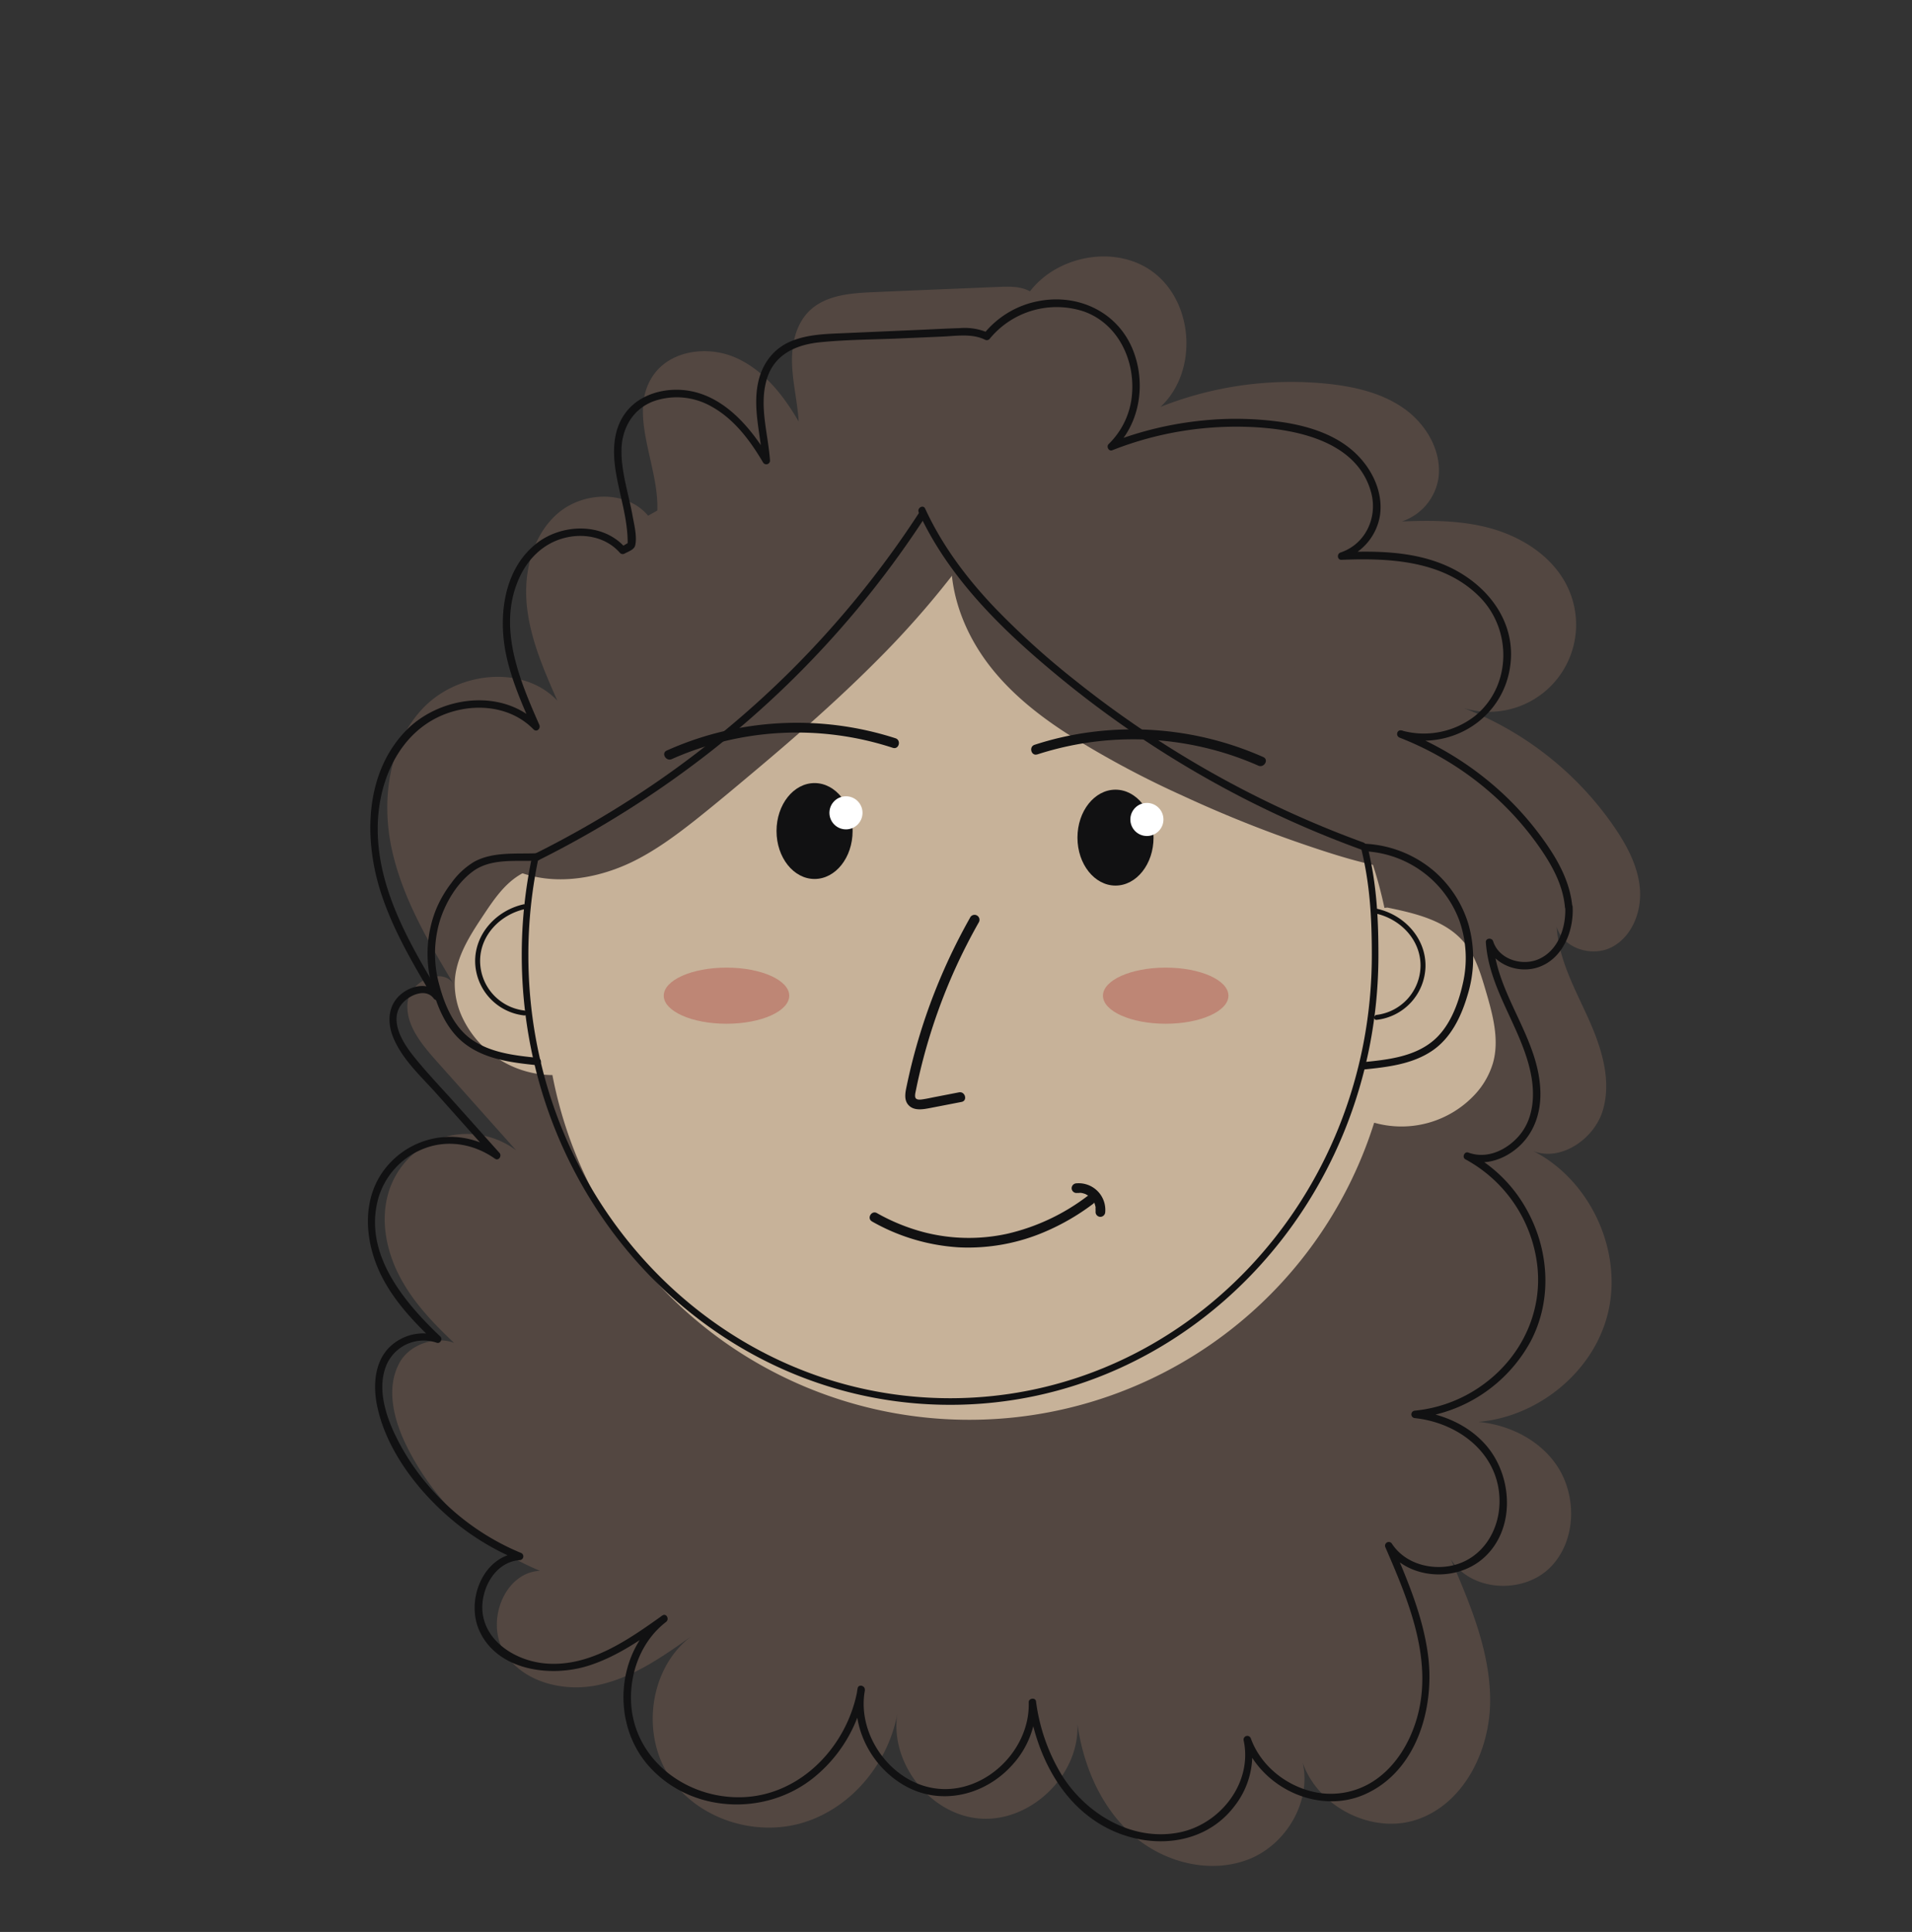 <svg xmlns="http://www.w3.org/2000/svg" viewBox="0 0 579 585">
    <rect x="0" y="0" width="579" height="585" fill="#333333" stroke="none"/>
    <defs>
        <style>
            .cls-1 {
                fill: #534741;
            }

            .cls-2 {
                fill: #c7b299;
            }

            .cls-3 {
                fill: #be8675;
            }

            .cls-4 {
                fill: none;
                stroke: #111112;
                stroke-miterlimit: 10;
                stroke-width: 2px;
            }

            .cls-5 {
                fill: #111112;
            }

            .cls-6 {
                fill: #fff;
            }
        </style>
    </defs>
    <g id="Calque_2" data-name="Calque 2">
        <path class="cls-1"
            d="M496.62,269.38c-.48-6.8-3.78-13.07-7.61-18.71a98.22,98.22,0,0,0-45.73-36.25,26.39,26.39,0,0,0,31.91-35.57C471,168.92,461,162.42,450.5,159.74c-8.46-2.17-17.26-2.21-26-1.83a16.51,16.51,0,0,0,11.1-13.15c1.08-8.13-3.67-16.24-10.35-21s-15-6.68-23.14-7.54a107.41,107.41,0,0,0-50.7,7c11.46-10.63,10.2-31.77-2.45-41-11.25-8.18-28.72-4.86-37.06,6-2.79-1.54-6.21-1.48-9.42-1.34L273.2,88.09l-8.71.38c-6.91.29-14.51.87-19.44,5.72-4.15,4.08-5.4,10.32-5.19,16.13s1.65,11.52,2,17.33c-4.64-8-10.65-15.62-19.08-19.34s-19.66-2.28-24.92,5.28c-8,11.49,1.74,27.14,1.19,41l-2.79,1.57c-6.5-7.8-19.67-7.35-27.35-.7s-10.37,17.68-9.38,27.79,5.14,19.6,9.24,28.9c-10.45-11-30.2-8.73-40.67,2.29s-12.68,27.92-9.44,42.77c3.2,14.63,10.94,27.79,18.64,40.65-3.43-5.07-13.08-.85-13.85,5.56-.79,6.63,4,12.51,8.4,17.5l24.45,27.41a24.77,24.77,0,0,0-37.63,10c-4.11,9.43-2,20.66,3.13,29.6,4,7.12,9.74,13.07,15.71,18.72-5.45-2.17-13.37.32-16.48,5.91-4.24,7.63-1.85,17.24,2,25.09a78.54,78.54,0,0,0,40.49,38c-10.73.47-16.43,15.24-10.93,24.46s17.93,12.35,28.44,10.15,19.61-8.58,28.36-14.81c-12.46,9.36-15.32,28.8-7,42s26.15,19,41,14.4,26.1-18.57,28.53-34c-3.08,15.19,9.34,31.63,24.79,32.82S327,537.48,326.27,522c1.77,12.67,7.09,25.22,16.7,33.66s23.91,12.05,35.71,7.12c11.07-4.63,18.49-17.54,15.79-29.06,4.68,13.48,21.18,21.91,34.78,17.2,14.14-4.89,21.95-20.88,22-35.84s-6-29.19-11.89-42.92c6.06,9.74,21.69,10.65,29.9,2.64s8.48-22.22,1.82-31.56c-5.33-7.47-14.23-11.81-23.42-12.68,17.8-1.5,34.43-14.72,39.05-32.11,5.06-19.05-4.87-40.91-22.35-49.89,8.19,3.24,18.36-3.55,21-12.29,2.8-9.32-.49-19.33-4.51-28.19s-8.9-17.71-9.43-27.43c1.84,6.56,10.73,9.3,16.75,6.11S497.1,276.18,496.62,269.38Z" />
        <path class="cls-2"
            d="M449.87,299.83c-1.51-5.13-3.11-10.43-6.56-14.53-5.57-6.61-14.7-8.73-23.17-10.48l-.9.09a128.53,128.53,0,0,0-247.86-13.46c-5.14.1-10.14,1-14.42,3.73-4.51,2.89-7.6,7.48-10.57,11.94-4.18,6.27-8.51,13-8.69,20.53A23.93,23.93,0,0,0,140,308.07a30.36,30.36,0,0,0,26.59,17.45h.69A128.53,128.53,0,0,0,416.12,340l.15,0a30.37,30.37,0,0,0,30.56-8.79,24.07,24.07,0,0,0,5.26-9.27C454.15,314.77,452,307.07,449.87,299.83Z" />
        <ellipse class="cls-3" cx="353" cy="301.5" rx="19" ry="8.5" />
        <ellipse class="cls-3" cx="220" cy="301.5" rx="19" ry="8.5" />
        <path class="cls-1" d="M290.34,162.73a1.5,1.5,0,0,0,0-3,1.5,1.5,0,0,0,0,3Z" />
        <path class="cls-1"
            d="M290.33,161.67c-3.09,14.22,2.47,29.29,11.73,40.52s21.83,19.2,34.59,26.2a370.13,370.13,0,0,0,65.21,28c13.1,4.2,27,7.69,40.51,5.29l-8.12-10.6c-16.72-21.81-34.05-44.18-57.8-58C348.4,176.74,314.7,174.16,282.31,172" />
        <path class="cls-1"
            d="M288.89,161.27c-2.55,12,.67,24.48,7,34.83,6.56,10.74,16.39,19,26.84,25.79a285.12,285.12,0,0,0,35.29,19,376.71,376.71,0,0,0,38.56,15.39c14.8,5,30.46,9.6,46.19,6.88a1.5,1.5,0,0,0,.9-2.2c-15.43-20.13-30.42-41.32-50.09-57.62a119.66,119.66,0,0,0-31.78-19,168,168,0,0,0-36.58-9.6c-14.21-2.24-28.56-3.28-42.9-4.25-1.92-.13-1.92,2.87,0,3,24.94,1.69,50.37,3.49,74.08,12a115.48,115.48,0,0,1,32.13,17.64,180.49,180.49,0,0,1,25.84,25.42c9.35,11,18,22.52,26.71,33.94l.9-2.2c-13.59,2.34-27.29-1.29-40.16-5.43a366.88,366.88,0,0,1-37.61-14.4,331.41,331.41,0,0,1-34.91-18c-10.34-6.19-20.42-13.52-27.7-23.27-7.84-10.48-12.59-24-9.81-37.11.4-1.89-2.49-2.69-2.89-.8Z" />
        <path class="cls-1"
            d="M151.4,258.64c9.56,6.93,22.82,6.86,33.88,2.76s20.44-11.69,29.55-19.19c21.73-17.89,43.34-36.12,62-57.24s34.25-45.34,42.32-72.31c.68-2.24,1.24-4.87-.12-6.78-1.22-1.71-3.64-2.19-5.68-1.69a15.53,15.53,0,0,0-5.47,3c-45,33.77-84.58,74.24-123.91,114.52-9.7,9.93-19.77,20.52-23.14,34" />
        <path class="cls-1"
            d="M150.37,260.42c12,8.56,28.12,6.75,40.76.72,7-3.35,13.31-8,19.37-12.77,6.3-5,12.48-10.2,18.64-15.38,12.55-10.55,24.88-21.39,36.43-33a274.52,274.52,0,0,0,30.16-35.67,187.48,187.48,0,0,0,21.56-39.95q2-5.28,3.68-10.72c1-3.39,1.71-7.58-1.44-10.11-2.92-2.35-6.9-1.73-9.95,0-3.42,2-6.51,4.72-9.63,7.13-13,10-25.51,20.59-37.72,31.52s-24.11,22.24-35.81,33.72S203.3,199,191.88,210.66c-5.46,5.58-11,11.08-16.29,16.84-4.92,5.39-9.6,11.16-13,17.68a47.85,47.85,0,0,0-3.84,10c-.65,2.57,3.31,3.66,4,1.1,3.53-13.79,13.95-24.2,23.58-34.07,11.09-11.35,22.18-22.7,33.41-33.91s22.49-22.16,34.07-32.89,23.5-21.25,35.76-31.28q9.14-7.45,18.55-14.57c2.18-1.64,5.45-4.61,8.4-3.12,2.77,1.39.36,6.51-.3,8.55a171.21,171.21,0,0,1-18.7,39.19,242.9,242.9,0,0,1-27.34,35A434,434,0,0,1,236,221.8c-6,5.16-12,10.23-18.11,15.26-5.85,4.85-11.66,9.8-17.92,14.12-11.23,7.76-25.11,13.67-38.91,9.8a27.41,27.41,0,0,1-8.58-4.11c-2.16-1.55-4.21,2-2.07,3.55Z" />
    </g>
    <g id="Calque_1" data-name="Calque 1">
        <path class="cls-4"
            d="M413,256c2.78,11.06,3.42,21.22,3.42,33.2,0,74.66-57.62,135.19-128.69,135.19S159,363.86,159,289.2a141.68,141.68,0,0,1,3.28-30.44" />
        <ellipse class="cls-5" cx="337.8" cy="253.64" rx="11.52" ry="14.52" />
        <path class="cls-5"
            d="M314.1,228.45a94.28,94.28,0,0,1,52.51-1.61,92,92,0,0,1,14.43,5c1.75.78,3.28-1.8,1.52-2.59a97.64,97.64,0,0,0-54-7.32,94,94,0,0,0-15.26,3.6c-1.83.6-1,3.5.8,2.9Z" />
        <ellipse class="cls-5" cx="246.67" cy="251.64" rx="11.52" ry="14.52" />
        <path class="cls-5"
            d="M271.17,223.55a97.29,97.29,0,0,0-54.53-1.5,96.21,96.21,0,0,0-14.73,5.22c-1.76.78-.23,3.37,1.52,2.59a93.39,93.39,0,0,1,66.94-3.41c1.84.6,2.63-2.3.8-2.9Z" />
        <circle class="cls-6" cx="256.18" cy="246.13" r="5.01" />
        <circle class="cls-6" cx="347.31" cy="248.14" r="5.01" />
        <path class="cls-5"
            d="M293.83,277.76a178.68,178.68,0,0,0-12.94,28.41q-2.56,7.27-4.49,14.76c-.64,2.49-1.22,5-1.75,7.51-.43,2.06-1.12,4.62.58,6.31s4.38,1.16,6.52.75l9.44-1.83c1.89-.37,1.09-3.27-.8-2.9l-7.31,1.42c-1.13.22-2.26.48-3.4.65-.63.1-1.82.32-2.32-.22s-.13-1.82,0-2.49c.24-1.18.49-2.37.76-3.55.52-2.29,1.08-4.56,1.69-6.83a173.23,173.23,0,0,1,9.4-26.32q3.28-7.23,7.2-14.15a1.5,1.5,0,0,0-2.59-1.52Z" />
        <path class="cls-5"
            d="M264.05,369.86a60.61,60.61,0,0,0,26.39,7.85,58.94,58.94,0,0,0,26.29-4.85,69.33,69.33,0,0,0,14.3-8.34c1.49-1.12,0-3.66-1.48-2.53a63.78,63.78,0,0,1-24.48,11.59,54.37,54.37,0,0,1-25.52-.52,59.66,59.66,0,0,1-14-5.73c-1.65-.92-3.13,1.61-1.48,2.53Z" />
        <path class="cls-5"
            d="M326.06,361.23q.35,0,.69,0a2.21,2.21,0,0,1,.68,0c-.33-.12,0,0,.07,0l.33.07a6.36,6.36,0,0,1,.66.2.93.93,0,0,1,.33.12l-.09,0,.16.07q.3.15.6.33l.29.19c.07.05.35.18.07.05a2,2,0,0,1,.51.46,2.5,2.5,0,0,1,.46.51c-.12-.22,0,0,.05.07l.19.28c.12.2.23.4.33.61s.2.38,0,.07a3,3,0,0,1,.12.32,4.58,4.58,0,0,1,.19.66,1.27,1.27,0,0,1,.06.28s.07.42,0,.2,0,.16,0,.2,0,.23,0,.35a4.63,4.63,0,0,1,0,.74,1.48,1.48,0,0,0,1.47,1.46,1.5,1.5,0,0,0,1.46-1.46,8.07,8.07,0,0,0-8.71-8.69,1.5,1.5,0,0,0-1.46,1.47,1.47,1.47,0,0,0,1.46,1.46Z" />
        <path class="cls-5"
            d="M413.46,257.78a32.27,32.27,0,0,1,28.43,20.87A34.22,34.22,0,0,1,442.94,298c-1.35,6-3.88,12.74-8.65,16.9-5.85,5.1-14.05,6-21.45,6.72-1.43.15-1.44,2.4,0,2.25,7.18-.74,14.75-1.55,20.88-5.71,5.73-3.89,8.83-10.47,10.72-16.94a37.75,37.75,0,0,0,.26-21.3,34.42,34.42,0,0,0-10.39-16.11,34.79,34.79,0,0,0-20.85-8.31c-1.45-.08-1.45,2.17,0,2.25Z" />
        <path class="cls-5"
            d="M416.71,276.64c7.36,1.68,13.43,7.87,13.46,15.68a15.14,15.14,0,0,1-13.31,15c-.94.12-.95,1.62,0,1.5a16.67,16.67,0,0,0,14.81-16.09c.19-8.6-6.42-15.68-14.56-17.52-.94-.22-1.34,1.23-.4,1.44Z" />
        <path class="cls-5"
            d="M162.5,258.37c-6.25.27-13.09-.53-18.82,2.53a22.93,22.93,0,0,0-7,6.49,35,35,0,0,0-4.87,8.58,36.32,36.32,0,0,0-1.43,20.89c1.42,6.64,4.29,14.12,9.64,18.59,6.36,5.32,14.79,6.3,22.73,7.12,1.44.15,1.43-2.1,0-2.25-6.72-.69-13.79-1.46-19.57-5.3-5.54-3.69-8.42-10.35-10.09-16.57a35,35,0,0,1,.1-19.62c1.75-5.6,5.24-11.48,10.05-15,5.47-4,12.94-2.94,19.29-3.21,1.44-.07,1.45-2.32,0-2.26Z" />
        <path class="cls-5"
            d="M158.45,273.86c-8.13,1.85-14.74,8.92-14.56,17.53a16.68,16.68,0,0,0,14.81,16.09c1,.12,1-1.39,0-1.5a15.15,15.15,0,0,1-13.31-15c0-7.81,6.1-14,13.46-15.68.94-.21.54-1.66-.4-1.45Z" />
        <path class="cls-5"
            d="M476.15,274.64c-.6-6.78-3.64-12.85-7.41-18.41a94.15,94.15,0,0,0-12.19-14.54,96,96,0,0,0-32.1-20.55l-.6,2.17c14.57,4,29.9-4.67,33.12-19.6,3.25-15.09-6.89-27.65-20.39-33-9.6-3.81-20.18-3.91-30.35-3.49l.3,2.21a16.91,16.91,0,0,0,11.4-13.63c.89-7.08-2.59-14.07-7.71-18.8-5.66-5.23-13.28-7.74-20.77-9a98.7,98.7,0,0,0-25-.69,104.74,104.74,0,0,0-28.23,6.76l1.1,1.88c8.14-7.76,9.85-20.47,5.49-30.62-4.75-11-16.33-16.32-27.94-14.22A27.85,27.85,0,0,0,298,101l1.37-.18a17.86,17.86,0,0,0-8.79-1.46c-3.86.12-7.71.33-11.57.5l-22.91,1c-5.67.25-11.61.3-16.89,2.62s-8.54,7-9.67,12.54c-1.6,7.84.82,15.64,1.35,23.44l2.1-.56c-6.23-10.57-15.75-21.41-29.13-20.86-5.47.23-11,2.41-14.34,6.84-3.67,4.82-4,10.91-3.23,16.71,1.09,7.88,4,15.52,3.77,23.56l.55-1L188,165.68l1.36.18c-6.82-7.84-19.52-7.33-27.21-1.05-9.55,7.79-11.24,21.49-9,32.89,1.6,8,4.93,15.5,8.2,22.92l1.77-1.36c-10.87-11.14-30.17-8.53-40.38,2.18-12.46,13.07-12.6,33.2-7.22,49.4,3.73,11.2,9.78,21.43,15.81,31.52l1.94-1.14c-2.72-3.65-7.6-3.16-11.05-.77-4.6,3.19-5.18,8.61-3.19,13.58,2.68,6.68,8.56,12,13.26,17.25l17.34,19.44L151,349a25,25,0,0,0-33.12,3.38c-9,9.79-7.68,24.27-1.69,35.25,3.9,7.18,9.64,13.16,15.52,18.74l1.1-1.88a14.71,14.71,0,0,0-15,3.58c-4.65,4.74-4.86,12.24-3.46,18.33,3,13.31,12.66,25.62,23,34.2A76.64,76.64,0,0,0,157,472.4l.3-2.21c-11,.75-16.33,14.32-12.14,23.6,5.48,12.13,21.6,14.18,32.93,10.63,8.66-2.72,16.19-8,23.51-13.25l-1.13-1.94C186.46,500,184.9,522,196.67,535c12.59,13.93,34.65,15,49.21,3.7a43.24,43.24,0,0,0,16-26.87c.23-1.41-1.9-2-2.17-.6-2.2,11.72,4.17,23.91,14.51,29.62,11,6.08,24.29,2.66,32.43-6.53a27.24,27.24,0,0,0,7.08-18.8l-2.21.3c2.2,15.1,9.67,30.47,23.73,37.72,12.81,6.61,29.32,5.46,38.5-6.53a25.29,25.29,0,0,0,5-20.61l-2.17.6c5.15,14.22,22.49,22.55,36.6,16.39,15.81-6.92,21.3-26.12,19.29-42-1.52-11.92-6.3-23.07-11-34l-1.94,1.14c6.33,9.73,21.17,10.79,29.66,3.31,9.92-8.73,8.95-25.1.6-34.46-5.46-6.12-13.34-9.37-21.37-10.22v2.25a44.83,44.83,0,0,0,35.1-23.25c6.7-12.71,5.58-28.14-1.52-40.44a42.87,42.87,0,0,0-17.09-16.61l-.86,2.06c5.27,1.92,10.92.13,15.13-3.32,5.17-4.23,7.42-10.48,7.29-17.06-.31-16.42-13.19-29.25-14.27-45.47l-2.21.3c2,6.41,9.66,9.35,15.82,7.27,7.45-2.51,10.81-11,10.42-18.31-.08-1.44-2.33-1.45-2.25,0,.33,6.06-2,13.19-8,15.84-5,2.24-12.08.12-13.82-5.4-.37-1.16-2.3-1-2.21.3.95,14.24,10.59,25.64,13.53,39.33,1.42,6.64,1.08,14.12-3.61,19.42-3.76,4.26-9.64,7-15.23,4.93-1.19-.43-2,1.47-.86,2.06a42.12,42.12,0,0,1,21.74,32.08c1.62,13.82-4.51,27.05-15.49,35.45a42.19,42.19,0,0,1-21.61,8.57,1.13,1.13,0,0,0,0,2.25c12.4,1.31,24.18,9.6,25.55,22.71,1.17,11.21-5.84,22-17.72,22.37-5.77.17-11.57-2.16-14.78-7.1a1.13,1.13,0,0,0-1.94,1.14c7,16.15,14.74,34.38,9.42,52.17-2.1,7-6.15,13.84-12.26,18.12a23.75,23.75,0,0,1-20.48,3.36c-7.83-2.27-14.64-8.08-17.44-15.81a1.13,1.13,0,0,0-2.17.6c2.8,12.9-7.11,25.51-19.61,27.93-14.18,2.74-28-5.56-35.41-17.3a57.26,57.26,0,0,1-7.85-22.41c-.18-1.26-2.25-1-2.21.3.45,14.3-12.92,27.51-27.35,26.16-14-1.31-24.83-16.16-22.25-29.85l-2.17-.6c-2.85,17.1-16.94,32.38-34.88,33-17,.6-33.13-11.44-33.77-29-.34-9.1,3.27-18.42,10.59-24.06,1.12-.86.07-2.8-1.13-1.94-10.33,7.35-22,15.64-35.32,14.51-10.73-.91-21.59-8.92-18.72-20.78,1.28-5.27,5.15-10.13,10.87-10.52a1.13,1.13,0,0,0,.29-2.21A74.26,74.26,0,0,1,129,449a69.88,69.88,0,0,1-9.82-15.53c-2.71-6-4.73-13.26-2.34-19.66a12.22,12.22,0,0,1,15.41-7.22c1.07.39,1.88-1.14,1.09-1.88-11.05-10.5-23.2-25-18.89-41.45a23,23,0,0,1,13.08-15.11c7.49-3.28,15.79-1.93,22.37,2.72,1.09.77,2.17-.86,1.36-1.76L138.1,334.38c-4.29-4.81-8.81-9.49-12.84-14.53-3.11-3.87-7.18-10.22-4.06-15.18,1.84-2.94,7.5-5.88,10.16-2.31.84,1.13,2.71.14,1.94-1.14-9.24-15.44-19.06-32.05-18.92-50.64.11-15.81,8.12-32,24.64-35.61,8-1.76,16.69-.11,22.53,5.88,1,1,2.26-.26,1.77-1.37-6-13.6-12.67-29.43-6.23-44.13,2.61-6,7.34-10.76,13.74-12.43,6-1.58,12.74-.3,16.94,4.53a1.15,1.15,0,0,0,1.37.18c1.1-.62,2.89-1.15,3.21-2.47.64-2.65-.33-6.39-.8-9-1.18-6.59-3.44-13.14-3.35-19.89.09-6.56,3.43-12.41,9.72-14.77a21.24,21.24,0,0,1,17.59,1.63c6.86,3.81,11.67,10.3,15.58,16.93a1.13,1.13,0,0,0,2.09-.57c-.54-7.89-3.2-16-1.2-23.86,2-8.07,8.75-11.26,16.48-12,7.89-.8,15.92-.8,23.84-1.14l13.05-.57c4.19-.18,9-1,12.92.94a1.15,1.15,0,0,0,1.36-.18,26.22,26.22,0,0,1,28.65-8.34c10.1,3.62,15.29,14.33,14.55,24.62a23.66,23.66,0,0,1-7.1,15.5c-.77.74,0,2.31,1.09,1.88a102.34,102.34,0,0,1,43.89-6.94c13.39.85,30.52,4.86,34.52,19.79,2,7.54-1.73,15.59-9.3,18.12-1.15.39-1,2.27.3,2.21,14.7-.61,31.23.21,42.12,11.52,9.6,10,9.3,26.86-1.71,35.77a25.11,25.11,0,0,1-22.19,4.39c-1.43-.39-1.92,1.65-.6,2.17a93.21,93.21,0,0,1,30.58,19.46,90.68,90.68,0,0,1,11.74,13.69c3.8,5.45,7.14,11.44,7.73,18.18C474,276.07,476.27,276.08,476.15,274.64Z" />
        <path class="cls-5"
            d="M278.45,155.07A292.87,292.87,0,0,1,239.59,203a294.59,294.59,0,0,1-47.44,38.29,308.77,308.77,0,0,1-30.22,17.26c-1.29.65-.16,2.59,1.14,1.94a306.76,306.76,0,0,0,52.33-33.08,293.29,293.29,0,0,0,44.19-42.95,295.66,295.66,0,0,0,20.8-28.24c.79-1.22-1.15-2.34-1.94-1.13Z" />
        <path class="cls-5"
            d="M278.19,155.13c9.26,20.15,25.69,36,42.56,49.88a311.69,311.69,0,0,0,56.54,37.08,313.08,313.08,0,0,0,35,15.2c1.36.5,1.95-1.68.6-2.17a309,309,0,0,1-60.12-29.65,309.94,309.94,0,0,1-27.36-19.58,242.51,242.51,0,0,1-24.3-22c-8.42-8.87-15.83-18.74-20.95-29.88-.6-1.32-2.54-.18-1.94,1.13Z" />
    </g>
</svg>